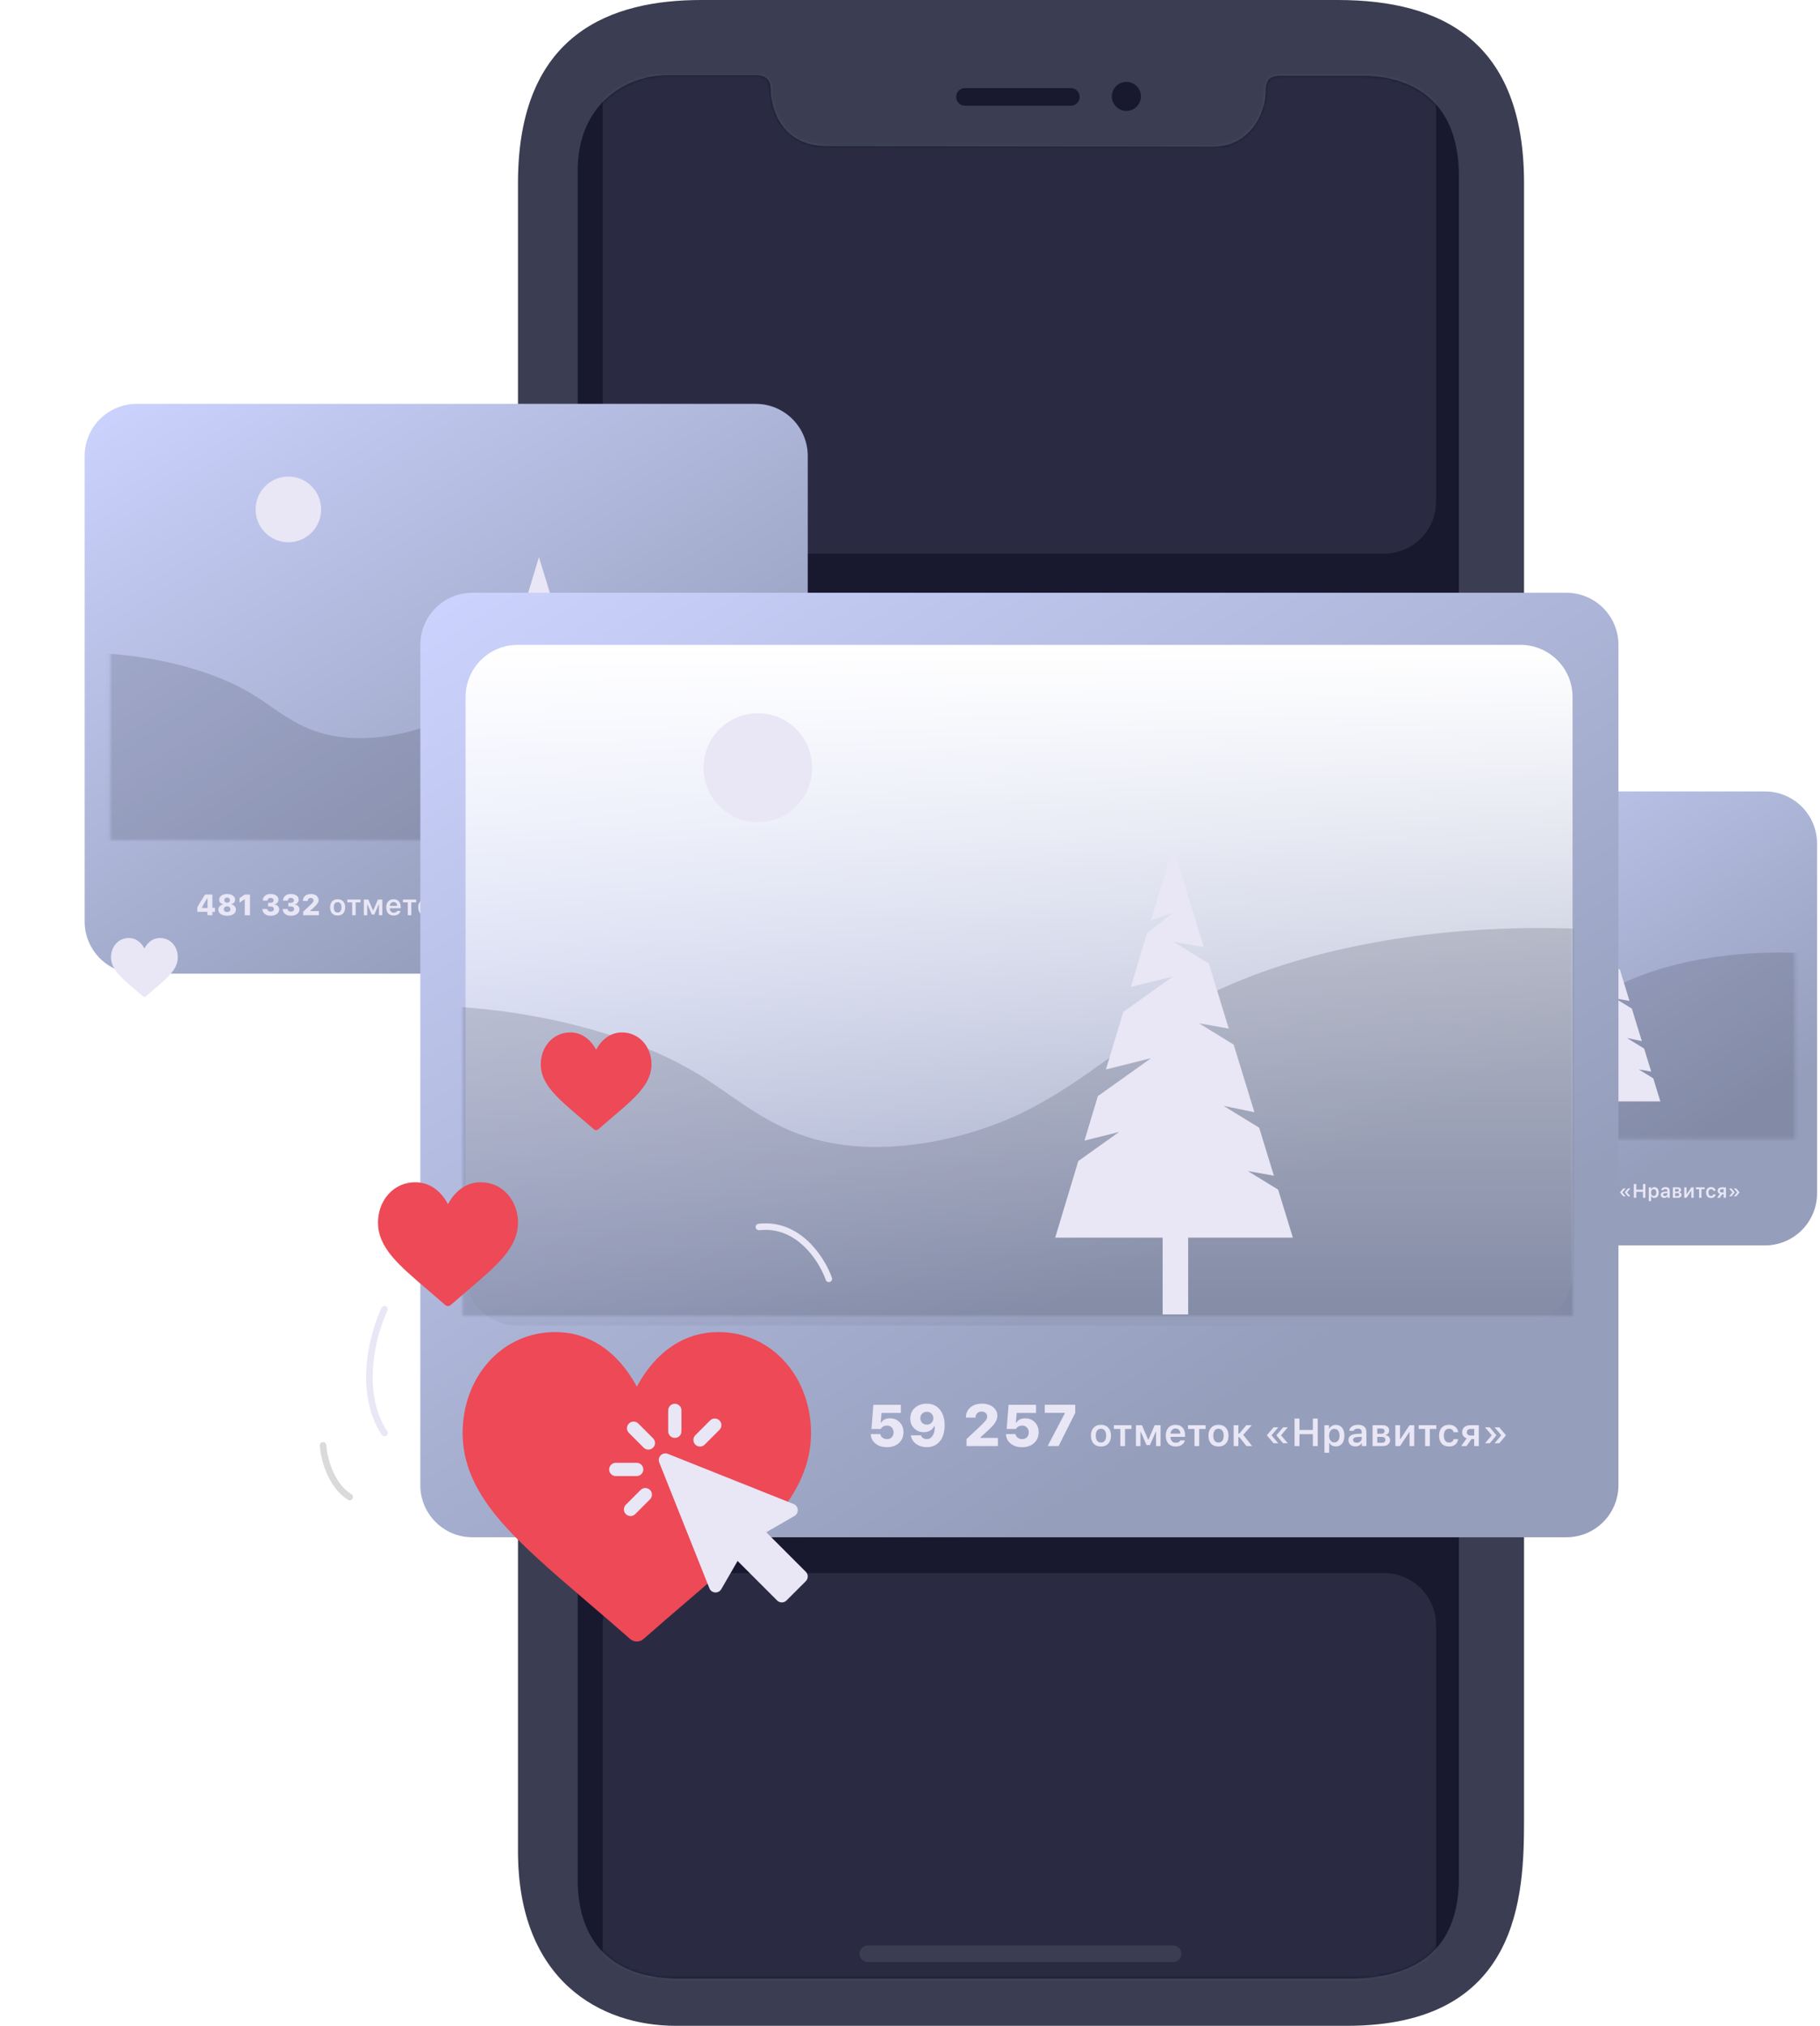 <svg width="559" height="622" viewBox="0 0 559 622" fill="none" xmlns="http://www.w3.org/2000/svg">
<path fill-rule="evenodd" clip-rule="evenodd" d="M56.283 0C94.549 0 219.559 0 251.763 0C283.967 0 309 12.829 309 56.169C309 124.909 309 535.529 309 558.67C309 581.811 307.884 622 254.63 622C201.376 622 71.695 622 48.47 622C25.246 622 0 608.024 0 568.377C0 528.729 0 96.745 0 56.169C0 9.913 28.955 0 56.283 0Z" transform="translate(159.095)" fill="#3B3E52"/>
<g filter="url(#filter0_d)">
<path fill-rule="evenodd" clip-rule="evenodd" d="M194.898 21.959C206.222 22.118 211.194 12.091 211.326 5.092C211.326 1.379 212.398 0.159 216.589 0.159C220.78 0.159 226.96 0.159 240.834 0.159C254.708 0.159 270.657 6.524 270.657 31.028C270.657 55.533 270.657 533.848 270.657 553.578C270.657 573.309 260.13 584.448 236.685 584.448C213.24 584.448 55.337 584.448 31.417 584.448C7.496 584.448 0 569.968 0 554.056C0 538.144 0 49.327 0 29.278C0 9.229 14.354 0 27.752 0C41.149 0 50.878 0 54.706 0C58.533 0 59.331 2.228 59.331 4.774C59.331 7.32 60.707 21.693 76.556 21.799C89.953 21.799 179.747 21.959 194.898 21.959Z" transform="translate(177.431 23.072)" fill="#18182F"/>
</g>
<mask id="mask0" mask-type="alpha" maskUnits="userSpaceOnUse" x="177" y="23" width="272" height="585">
<path fill-rule="evenodd" clip-rule="evenodd" d="M194.898 21.959C206.222 22.118 211.194 12.091 211.326 5.092C211.326 1.379 212.398 0.159 216.589 0.159C220.78 0.159 226.96 0.159 240.834 0.159C254.708 0.159 270.657 6.524 270.657 31.028C270.657 55.533 270.657 533.848 270.657 553.578C270.657 573.309 260.13 584.448 236.685 584.448C213.24 584.448 55.337 584.448 31.417 584.448C7.496 584.448 0 569.968 0 554.056C0 538.144 0 49.327 0 29.278C0 9.229 14.354 0 27.752 0C41.149 0 50.878 0 54.706 0C58.533 0 59.331 2.228 59.331 4.774C59.331 7.32 60.707 21.693 76.556 21.799C89.953 21.799 179.747 21.959 194.898 21.959Z" transform="translate(177.431 23.072)" fill="white"/>
</mask>
<g mask="url(#mask0)">
<path d="M240 0H16C7.163 0 0 7.163 0 16V274C0 282.837 7.163 290 16 290H240C248.837 290 256 282.837 256 274V16C256 7.163 248.837 0 240 0Z" transform="translate(185.095 483)" fill="#CCD3FE" fill-opacity="0.1"/>
<path d="M240 0H16C7.163 0 0 7.163 0 16V274C0 282.837 7.163 290 16 290H240C248.837 290 256 282.837 256 274V16C256 7.163 248.837 0 240 0Z" transform="translate(185.095 -120)" fill="#CCD3FE" fill-opacity="0.1"/>
</g>
<path fill-rule="evenodd" clip-rule="evenodd" d="M2.551 0H96.303C97.712 0 98.855 1.14 98.855 2.546C98.855 3.952 97.712 5.092 96.303 5.092H2.551C1.142 5.092 0 3.952 0 2.546C0 1.14 1.142 0 2.551 0Z" transform="translate(264.008 597.336)" fill="#3B3E52"/>
<path fill-rule="evenodd" clip-rule="evenodd" d="M2.711 0H35.237C36.734 0 37.947 1.211 37.947 2.705C37.947 4.199 36.734 5.41 35.237 5.41H2.711C1.214 5.41 0 4.199 0 2.705C0 1.211 1.214 0 2.711 0Z" transform="translate(293.665 27.05)" fill="#18182F"/>
<path fill-rule="evenodd" clip-rule="evenodd" d="M4.464 8.911C6.93 8.911 8.929 6.916 8.929 4.455C8.929 1.995 6.93 0 4.464 0C1.999 0 0 1.995 0 4.455C0 6.916 1.999 8.911 4.464 8.911Z" transform="translate(341.497 25.141)" fill="#18182F"/>
<path d="M206.095 0H16C7.163 0 0 7.163 0 16V158.935C0 167.772 7.163 174.935 16 174.935H206.095C214.932 174.935 222.095 167.772 222.095 158.935V16C222.095 7.163 214.932 0 206.095 0Z" transform="translate(26 124)" fill="url(#paint0_linear)"/>
<path d="M3.604 10V8.972H0.492V7.623C1.031 6.591 1.831 5.27 2.892 3.659H5.128V7.715H5.919V8.972H5.128V10H3.604ZM1.885 7.693V7.772H3.643V4.81H3.564C3.048 5.604 2.489 6.565 1.885 7.693ZM9.664 10.171C8.855 10.171 8.202 10 7.704 9.657C7.208 9.314 6.961 8.865 6.961 8.308C6.961 7.918 7.091 7.577 7.352 7.284C7.616 6.988 7.966 6.789 8.402 6.687V6.603C8.045 6.527 7.758 6.364 7.541 6.115C7.324 5.863 7.216 5.57 7.216 5.236C7.216 4.729 7.446 4.312 7.906 3.984C8.366 3.653 8.953 3.487 9.668 3.487C10.383 3.487 10.97 3.653 11.43 3.984C11.89 4.312 12.12 4.729 12.12 5.236C12.12 5.57 12.012 5.863 11.795 6.115C11.578 6.364 11.291 6.527 10.934 6.603V6.687C11.367 6.766 11.716 6.953 11.979 7.249C12.246 7.542 12.379 7.891 12.379 8.295C12.379 8.854 12.129 9.307 11.628 9.653C11.13 9.999 10.475 10.171 9.664 10.171ZM8.93 8.796C9.12 8.957 9.366 9.038 9.668 9.038C9.97 9.038 10.214 8.957 10.402 8.796C10.589 8.632 10.683 8.419 10.683 8.159C10.683 7.898 10.588 7.686 10.398 7.521C10.21 7.357 9.967 7.275 9.668 7.275C9.366 7.275 9.12 7.357 8.93 7.521C8.742 7.686 8.648 7.898 8.648 8.159C8.648 8.419 8.742 8.632 8.93 8.796ZM9.048 5.953C9.212 6.102 9.419 6.177 9.668 6.177C9.917 6.177 10.122 6.102 10.283 5.953C10.447 5.803 10.529 5.614 10.529 5.386C10.529 5.157 10.447 4.968 10.283 4.819C10.122 4.667 9.917 4.59 9.668 4.59C9.416 4.59 9.208 4.667 9.044 4.819C8.883 4.968 8.802 5.157 8.802 5.386C8.802 5.614 8.884 5.803 9.048 5.953ZM15.078 10V5.113H14.994L13.465 6.146V4.757L15.078 3.659H16.69V10H15.078ZM22.258 7.315V6.203H23.036C23.306 6.203 23.523 6.134 23.686 5.997C23.851 5.856 23.933 5.67 23.933 5.438C23.933 5.207 23.851 5.025 23.686 4.894C23.525 4.759 23.304 4.691 23.023 4.691C22.748 4.691 22.523 4.768 22.351 4.92C22.178 5.069 22.087 5.269 22.078 5.518H20.615C20.627 4.896 20.852 4.403 21.291 4.037C21.734 3.67 22.323 3.487 23.058 3.487C23.761 3.487 24.332 3.648 24.772 3.971C25.211 4.29 25.431 4.706 25.431 5.219C25.431 5.582 25.32 5.896 25.097 6.159C24.877 6.423 24.589 6.588 24.231 6.656V6.739C24.668 6.786 25.015 6.944 25.273 7.214C25.534 7.48 25.664 7.817 25.664 8.225C25.664 8.799 25.419 9.268 24.93 9.631C24.441 9.991 23.808 10.171 23.032 10.171C22.291 10.171 21.69 9.985 21.23 9.613C20.77 9.238 20.525 8.74 20.496 8.119H22.034C22.046 8.362 22.143 8.554 22.324 8.695C22.509 8.833 22.753 8.901 23.058 8.901C23.345 8.901 23.578 8.828 23.757 8.682C23.936 8.532 24.025 8.339 24.025 8.102C24.025 7.858 23.937 7.667 23.761 7.526C23.585 7.385 23.344 7.315 23.036 7.315H22.258ZM28.481 7.315V6.203H29.259C29.528 6.203 29.745 6.134 29.909 5.997C30.073 5.856 30.155 5.67 30.155 5.438C30.155 5.207 30.073 5.025 29.909 4.894C29.748 4.759 29.527 4.691 29.246 4.691C28.97 4.691 28.746 4.768 28.573 4.92C28.4 5.069 28.31 5.269 28.301 5.518H26.837C26.849 4.896 27.075 4.403 27.514 4.037C27.956 3.67 28.545 3.487 29.281 3.487C29.984 3.487 30.555 3.648 30.995 3.971C31.434 4.29 31.654 4.706 31.654 5.219C31.654 5.582 31.543 5.896 31.32 6.159C31.1 6.423 30.811 6.588 30.454 6.656V6.739C30.891 6.786 31.238 6.944 31.496 7.214C31.756 7.48 31.887 7.817 31.887 8.225C31.887 8.799 31.642 9.268 31.153 9.631C30.664 9.991 30.031 10.171 29.254 10.171C28.513 10.171 27.913 9.985 27.453 9.613C26.993 9.238 26.748 8.74 26.719 8.119H28.257C28.269 8.362 28.365 8.554 28.547 8.695C28.731 8.833 28.976 8.901 29.281 8.901C29.568 8.901 29.801 8.828 29.98 8.682C30.158 8.532 30.248 8.339 30.248 8.102C30.248 7.858 30.16 7.667 29.984 7.526C29.808 7.385 29.566 7.315 29.259 7.315H28.481ZM32.937 5.601C32.937 4.971 33.163 4.461 33.614 4.072C34.065 3.682 34.658 3.487 35.394 3.487C36.102 3.487 36.674 3.66 37.107 4.006C37.544 4.352 37.762 4.806 37.762 5.368C37.762 5.72 37.647 6.071 37.415 6.423C37.184 6.771 36.787 7.196 36.224 7.697L35.178 8.66V8.743H37.85V10H33.029V8.923L35.033 7.038C35.496 6.61 35.807 6.291 35.965 6.08C36.123 5.869 36.202 5.67 36.202 5.482C36.202 5.248 36.123 5.061 35.965 4.92C35.807 4.776 35.597 4.705 35.336 4.705C35.064 4.705 34.841 4.788 34.669 4.955C34.498 5.122 34.414 5.336 34.414 5.597V5.627H32.937V5.601ZM42.724 8.77C42.932 9.045 43.226 9.183 43.607 9.183C43.988 9.183 44.281 9.045 44.486 8.77C44.694 8.491 44.798 8.1 44.798 7.596C44.798 7.095 44.694 6.706 44.486 6.427C44.278 6.149 43.985 6.01 43.607 6.01C43.226 6.01 42.932 6.149 42.724 6.427C42.516 6.706 42.412 7.095 42.412 7.596C42.412 8.1 42.516 8.491 42.724 8.77ZM43.607 10.097C42.886 10.097 42.321 9.875 41.911 9.433C41.501 8.988 41.295 8.375 41.295 7.596C41.295 6.823 41.502 6.213 41.915 5.768C42.328 5.32 42.892 5.096 43.607 5.096C44.325 5.096 44.889 5.318 45.299 5.764C45.712 6.209 45.919 6.82 45.919 7.596C45.919 8.375 45.712 8.988 45.299 9.433C44.889 9.875 44.325 10.097 43.607 10.097ZM50.634 5.192V6.062H49.153V10H48.063V6.062H46.582V5.192H50.634ZM52.699 10H51.658V5.192H53.046L54.47 8.501H54.549L55.977 5.192H57.34V10H56.294V6.73H56.215L54.888 9.776H54.105L52.783 6.73H52.699V10ZM60.785 5.961C60.46 5.961 60.192 6.068 59.981 6.282C59.77 6.496 59.653 6.779 59.629 7.13H61.893C61.881 6.773 61.775 6.489 61.576 6.278C61.377 6.067 61.113 5.961 60.785 5.961ZM61.901 8.677H62.934C62.831 9.117 62.59 9.464 62.209 9.719C61.831 9.971 61.361 10.097 60.798 10.097C60.092 10.097 59.537 9.877 59.133 9.438C58.731 8.995 58.531 8.387 58.531 7.614C58.531 6.84 58.733 6.228 59.137 5.777C59.541 5.323 60.092 5.096 60.79 5.096C61.475 5.096 62.011 5.311 62.398 5.742C62.788 6.169 62.982 6.763 62.982 7.521V7.873H59.625V7.93C59.64 8.332 59.754 8.649 59.968 8.884C60.185 9.115 60.472 9.231 60.829 9.231C61.38 9.231 61.737 9.046 61.901 8.677ZM67.72 5.192V6.062H66.239V10H65.149V6.062H63.668V5.192H67.72ZM69.794 8.77C70.002 9.045 70.296 9.183 70.677 9.183C71.058 9.183 71.351 9.045 71.556 8.77C71.764 8.491 71.868 8.1 71.868 7.596C71.868 7.095 71.764 6.706 71.556 6.427C71.348 6.149 71.055 6.01 70.677 6.01C70.296 6.01 70.002 6.149 69.794 6.427C69.586 6.706 69.482 7.095 69.482 7.596C69.482 8.1 69.586 8.491 69.794 8.77ZM70.677 10.097C69.957 10.097 69.391 9.875 68.981 9.433C68.571 8.988 68.366 8.375 68.366 7.596C68.366 6.823 68.572 6.213 68.985 5.768C69.398 5.32 69.962 5.096 70.677 5.096C71.395 5.096 71.959 5.318 72.369 5.764C72.782 6.209 72.989 6.82 72.989 7.596C72.989 8.375 72.782 8.988 72.369 9.433C71.959 9.875 71.395 10.097 70.677 10.097ZM75.265 7.117H75.476L77.089 5.192H78.346L76.377 7.412L78.442 10H77.115L75.485 7.935H75.265V10H74.175V5.192H75.265V7.117ZM85.118 7.486V7.539L86.647 9.345H85.548L84.023 7.535V7.5L85.561 5.685H86.647L85.118 7.486ZM82.92 7.486V7.539L84.45 9.345H83.356L81.831 7.535V7.5L83.369 5.685H84.45L82.92 7.486ZM93.546 10H92.417V7.262H89.332V10H88.198V3.659H89.332V6.282H92.417V3.659H93.546V10ZM97.704 5.113C98.313 5.113 98.795 5.334 99.149 5.777C99.507 6.219 99.686 6.826 99.686 7.596C99.686 8.364 99.508 8.97 99.154 9.416C98.802 9.858 98.323 10.079 97.717 10.079C97.374 10.079 97.074 10.009 96.816 9.868C96.561 9.725 96.372 9.525 96.249 9.271H96.174V11.538H95.085V5.192H96.135V5.988H96.21C96.347 5.715 96.548 5.501 96.811 5.346C97.078 5.191 97.376 5.113 97.704 5.113ZM97.361 9.152C97.739 9.152 98.033 9.014 98.244 8.739C98.458 8.463 98.565 8.083 98.565 7.596C98.565 7.11 98.458 6.729 98.244 6.454C98.033 6.178 97.74 6.041 97.365 6.041C96.993 6.041 96.699 6.18 96.482 6.458C96.265 6.736 96.155 7.116 96.152 7.596C96.155 8.077 96.264 8.456 96.478 8.734C96.694 9.013 96.989 9.152 97.361 9.152ZM102.524 9.222C102.853 9.222 103.126 9.128 103.346 8.941C103.566 8.75 103.676 8.516 103.676 8.238V7.855L102.59 7.926C101.993 7.964 101.694 8.181 101.694 8.576C101.694 8.775 101.77 8.934 101.922 9.051C102.078 9.165 102.278 9.222 102.524 9.222ZM102.204 10.079C101.735 10.079 101.353 9.947 101.057 9.684C100.761 9.42 100.613 9.071 100.613 8.638C100.613 8.204 100.77 7.864 101.083 7.618C101.399 7.372 101.851 7.231 102.437 7.196L103.676 7.122V6.717C103.676 6.48 103.598 6.298 103.443 6.172C103.288 6.046 103.063 5.983 102.771 5.983C102.519 5.983 102.311 6.027 102.146 6.115C101.982 6.2 101.875 6.323 101.826 6.484H100.797C100.841 6.06 101.046 5.723 101.413 5.474C101.782 5.222 102.252 5.096 102.823 5.096C103.438 5.096 103.913 5.238 104.247 5.522C104.584 5.806 104.752 6.205 104.752 6.717V10H103.702V9.341H103.627C103.493 9.572 103.299 9.754 103.047 9.886C102.798 10.015 102.517 10.079 102.204 10.079ZM108.215 5.957H107.253V7.157H108.123C108.659 7.157 108.927 6.955 108.927 6.55C108.927 6.366 108.867 6.221 108.747 6.115C108.627 6.01 108.45 5.957 108.215 5.957ZM108.193 7.873H107.253V9.235H108.286C108.558 9.235 108.765 9.177 108.905 9.06C109.049 8.942 109.121 8.774 109.121 8.554C109.121 8.1 108.812 7.873 108.193 7.873ZM106.176 10V5.192H108.461C108.945 5.192 109.321 5.302 109.591 5.522C109.863 5.739 110 6.035 110 6.41C110 6.656 109.919 6.877 109.758 7.073C109.6 7.267 109.402 7.384 109.165 7.425V7.504C109.478 7.536 109.73 7.655 109.92 7.86C110.114 8.065 110.21 8.315 110.21 8.611C110.21 9.033 110.057 9.37 109.749 9.622C109.444 9.874 109.027 10 108.497 10H106.176ZM112.5 10H111.423V5.192H112.5V8.374H112.575L114.693 5.192H115.77V10H114.693V6.796H114.618L112.5 10ZM120.85 5.192V6.062H119.369V10H118.279V6.062H116.798V5.192H120.85ZM125.886 6.81H124.849C124.796 6.566 124.679 6.373 124.497 6.229C124.315 6.083 124.08 6.01 123.79 6.01C123.415 6.01 123.122 6.147 122.911 6.423C122.703 6.698 122.599 7.085 122.599 7.583C122.599 8.087 122.704 8.479 122.915 8.761C123.126 9.042 123.417 9.183 123.79 9.183C124.074 9.183 124.307 9.117 124.488 8.985C124.673 8.853 124.793 8.663 124.849 8.414H125.886C125.824 8.926 125.609 9.335 125.24 9.64C124.874 9.944 124.392 10.097 123.794 10.097C123.07 10.097 122.506 9.875 122.102 9.433C121.698 8.991 121.496 8.374 121.496 7.583C121.496 6.801 121.698 6.191 122.102 5.755C122.506 5.315 123.069 5.096 123.79 5.096C124.393 5.096 124.878 5.252 125.244 5.566C125.613 5.876 125.827 6.291 125.886 6.81ZM128.751 7.565H129.577V6.058H128.751C128.487 6.058 128.276 6.128 128.118 6.269C127.963 6.407 127.885 6.596 127.885 6.836C127.885 7.05 127.964 7.226 128.123 7.363C128.281 7.498 128.49 7.565 128.751 7.565ZM129.577 10V8.392H128.949L127.824 10H126.576L127.863 8.203C127.535 8.109 127.277 7.94 127.09 7.697C126.902 7.451 126.809 7.163 126.809 6.832C126.809 6.328 126.977 5.929 127.314 5.636C127.654 5.34 128.105 5.192 128.667 5.192H130.649V10H129.577ZM133.611 7.486L132.078 5.685H133.163L134.701 7.5V7.535L133.176 9.345H132.078L133.611 7.539V7.486ZM135.804 7.486L134.275 5.685H135.36L136.894 7.5V7.535L135.369 9.345H134.275L135.804 7.539V7.486Z" transform="translate(60.095 271)" fill="#E9E6F5"/>
<mask id="mask1" mask-type="alpha" maskUnits="userSpaceOnUse" x="33" y="133" width="207" height="125">
<path d="M205.8 0H0V124.265H205.8V0Z" transform="translate(33.846 133.652)" fill="white"/>
</mask>
<g mask="url(#mask1)">
<path d="M81.55 27.353C88.281 31.538 93.8 36.704 102.779 39.139C115.795 42.67 131.637 39.116 142.358 33.608C153.08 28.101 160.593 20.838 170.724 14.975C199.797 -1.858 249.184 -4.436 285.457 6.918C290.636 8.54 295.67 10.454 299.329 13.104C304.09 16.552 306.134 20.955 307.666 25.263C311.088 34.888 312.522 44.709 311.938 54.525C311.548 61.201 309.3 68.759 299.54 72.43C296.46 73.584 292.895 74.22 289.358 74.815C236.918 83.544 181.289 82.935 126.731 81.623C86.061 80.643 44.91 79.255 6.069 72.271C4.283 71.948 2.391 71.572 1.242 70.726C-0.06 69.769 -0.095 68.446 0.069 67.237C0.632 63.263 2.778 59.426 4.396 55.546C7.746 47.47 8.827 39.14 7.597 30.869C6.515 23.546 -0.763 17.354 14.262 15.304C37.843 12.088 65.314 17.262 81.55 27.353Z" transform="translate(-3.561 186.092)" fill="#3B3E52" fill-opacity="0.2"/>
</g>
<path d="M10.063 20.18C15.621 20.18 20.126 15.663 20.126 10.09C20.126 4.518 15.621 0 10.063 0C4.505 0 0 4.518 0 10.09C0 15.663 4.505 20.18 10.063 20.18Z" transform="translate(78.506 146.319)" fill="#E9E6F5"/>
<path fill-rule="evenodd" clip-rule="evenodd" d="M35.72 60.056L41.331 63.5L44.057 72.387H24.651V86.611H19.916V72.387H0L4.282 58.206L11.849 52.812L5.426 54.417L7.912 46.176L17.771 39.149L9.402 41.236L12.618 30.581L21.846 24.007L14.013 25.959L17.005 16.035L21.846 12.187L17.722 13.657L21.846 0L27.548 18.59L21.931 17.59L28.476 21.608L32.179 33.671L26.657 32.687L33.086 36.636L36.931 49.158L31.215 47.977L37.812 52.028L40.538 60.912L35.72 60.056Z" transform="translate(143.686 171.052)" fill="#E9E6F5"/>
<g filter="url(#filter1_d)">
<path d="M15.069 0C16.606 0 18.01 0.631 19.023 1.778C19.988 2.871 20.52 4.336 20.52 5.902C20.52 7.606 19.853 9.192 18.422 10.891C17.143 12.409 15.302 13.975 13.172 15.788L13.164 15.794C12.372 16.467 11.554 17.164 10.682 17.925L10.656 17.948C10.543 18.047 10.401 18.097 10.26 18.097C10.118 18.097 9.977 18.047 9.864 17.948L9.838 17.925C8.963 17.162 8.142 16.463 7.348 15.788L7.348 15.788C5.217 13.975 3.377 12.409 2.098 10.891C0.667 9.192 0 7.606 0 5.902C0 4.336 0.532 2.871 1.497 1.778C2.509 0.631 3.913 0 5.451 0C7.613 0 8.981 1.289 9.749 2.37C9.948 2.651 10.118 2.932 10.26 3.197C10.402 2.932 10.572 2.651 10.771 2.37C11.538 1.289 12.907 0 15.069 0Z" transform="translate(34.095 268)" fill="#E9E6F5"/>
</g>
<path d="M161.125 0H16C7.163 0 0 7.163 0 16V123.387C0 132.224 7.163 139.387 16 139.387H161.125C169.962 139.387 177.125 132.224 177.125 123.387V16C177.125 7.163 169.962 0 161.125 0Z" transform="translate(380.97 243)" fill="url(#paint1_linear)"/>
<path d="M2.106 7.114C1.622 7.114 1.228 6.987 0.923 6.733C0.618 6.479 0.462 6.158 0.454 5.77H1.43C1.455 5.924 1.531 6.049 1.658 6.145C1.785 6.238 1.938 6.285 2.115 6.285C2.312 6.285 2.474 6.223 2.599 6.098C2.724 5.973 2.786 5.808 2.786 5.603C2.786 5.394 2.723 5.225 2.596 5.096C2.471 4.965 2.31 4.899 2.112 4.899C1.829 4.899 1.614 5.016 1.468 5.248H0.521L0.721 2.772H3.533V3.61H1.55L1.471 4.592H1.526C1.706 4.303 2.005 4.158 2.423 4.158C2.823 4.158 3.152 4.292 3.41 4.56C3.67 4.825 3.8 5.164 3.8 5.576C3.8 6.035 3.645 6.406 3.334 6.689C3.023 6.973 2.614 7.114 2.106 7.114ZM6.179 7.111C5.899 7.111 5.642 7.061 5.405 6.959C5.171 6.857 4.979 6.715 4.828 6.531C4.678 6.348 4.584 6.138 4.547 5.901H5.599C5.632 6.019 5.701 6.112 5.807 6.183C5.914 6.251 6.04 6.285 6.185 6.285C6.444 6.285 6.649 6.163 6.8 5.919C6.952 5.673 7.019 5.354 6.999 4.964H6.97H6.943C6.848 5.161 6.708 5.312 6.524 5.418C6.343 5.523 6.13 5.576 5.886 5.576C5.485 5.576 5.153 5.444 4.89 5.181C4.626 4.915 4.494 4.582 4.494 4.182C4.494 3.736 4.652 3.371 4.969 3.086C5.285 2.801 5.69 2.658 6.185 2.658C6.483 2.658 6.752 2.717 6.99 2.834C7.229 2.951 7.426 3.121 7.582 3.344C7.871 3.73 8.016 4.239 8.016 4.87C8.016 5.563 7.852 6.11 7.523 6.511C7.195 6.911 6.747 7.111 6.179 7.111ZM6.193 4.806C6.383 4.806 6.541 4.743 6.668 4.618C6.795 4.493 6.858 4.338 6.858 4.152C6.858 3.965 6.794 3.808 6.665 3.681C6.538 3.552 6.381 3.487 6.193 3.487C6.006 3.487 5.848 3.552 5.719 3.681C5.59 3.808 5.525 3.964 5.525 4.149C5.525 4.337 5.589 4.493 5.716 4.618C5.843 4.743 6.002 4.806 6.193 4.806ZM10.192 4.067C10.192 3.647 10.343 3.308 10.644 3.048C10.944 2.788 11.34 2.658 11.83 2.658C12.303 2.658 12.684 2.773 12.973 3.004C13.264 3.234 13.409 3.537 13.409 3.912C13.409 4.146 13.332 4.381 13.178 4.615C13.023 4.848 12.759 5.131 12.384 5.465L11.687 6.106V6.162H13.468V7H10.254V6.282L11.59 5.025C11.898 4.74 12.105 4.527 12.211 4.387C12.316 4.246 12.369 4.113 12.369 3.988C12.369 3.832 12.316 3.707 12.211 3.613C12.105 3.518 11.966 3.47 11.792 3.47C11.61 3.47 11.462 3.525 11.347 3.637C11.233 3.748 11.177 3.891 11.177 4.064V4.085H10.192V4.067ZM15.946 7.114C15.462 7.114 15.067 6.987 14.763 6.733C14.458 6.479 14.302 6.158 14.294 5.77H15.27C15.295 5.924 15.371 6.049 15.498 6.145C15.625 6.238 15.777 6.285 15.955 6.285C16.152 6.285 16.314 6.223 16.439 6.098C16.564 5.973 16.626 5.808 16.626 5.603C16.626 5.394 16.562 5.225 16.436 5.096C16.311 4.965 16.149 4.899 15.952 4.899C15.669 4.899 15.454 5.016 15.308 5.248H14.361L14.56 2.772H17.373V3.61H15.39L15.31 4.592H15.366C15.546 4.303 15.845 4.158 16.263 4.158C16.663 4.158 16.992 4.292 17.25 4.56C17.51 4.825 17.64 5.164 17.64 5.576C17.64 6.035 17.484 6.406 17.174 6.689C16.863 6.973 16.454 7.114 15.946 7.114ZM18.557 7L20.311 3.657V3.599H18.264V2.77H21.387V3.602L19.682 7H18.557ZM24.586 6.18C24.725 6.363 24.921 6.455 25.175 6.455C25.429 6.455 25.624 6.363 25.761 6.18C25.899 5.994 25.969 5.733 25.969 5.397C25.969 5.063 25.899 4.804 25.761 4.618C25.622 4.433 25.427 4.34 25.175 4.34C24.921 4.34 24.725 4.433 24.586 4.618C24.447 4.804 24.378 5.063 24.378 5.397C24.378 5.733 24.447 5.994 24.586 6.18ZM25.175 7.064C24.694 7.064 24.317 6.917 24.044 6.622C23.77 6.325 23.634 5.917 23.634 5.397C23.634 4.882 23.771 4.476 24.047 4.179C24.322 3.88 24.698 3.73 25.175 3.73C25.653 3.73 26.029 3.879 26.303 4.176C26.578 4.473 26.716 4.88 26.716 5.397C26.716 5.917 26.578 6.325 26.303 6.622C26.029 6.917 25.653 7.064 25.175 7.064ZM29.859 3.795V4.375H28.872V7H28.145V4.375H27.158V3.795H29.859ZM31.236 7H30.542V3.795H31.468L32.417 6.001H32.47L33.422 3.795H34.33V7H33.633V4.82H33.58L32.695 6.851H32.174L31.292 4.82H31.236V7ZM36.627 4.308C36.41 4.308 36.231 4.379 36.091 4.521C35.95 4.664 35.872 4.853 35.856 5.087H37.365C37.357 4.849 37.287 4.659 37.154 4.519C37.022 4.378 36.846 4.308 36.627 4.308ZM37.371 6.118H38.06C37.991 6.411 37.83 6.643 37.576 6.812C37.324 6.98 37.011 7.064 36.636 7.064C36.165 7.064 35.795 6.918 35.525 6.625C35.258 6.33 35.124 5.925 35.124 5.409C35.124 4.894 35.259 4.485 35.528 4.185C35.798 3.882 36.165 3.73 36.63 3.73C37.087 3.73 37.444 3.874 37.702 4.161C37.962 4.446 38.092 4.842 38.092 5.348V5.582H35.853V5.62C35.863 5.888 35.94 6.1 36.082 6.256C36.227 6.41 36.418 6.487 36.656 6.487C37.023 6.487 37.262 6.364 37.371 6.118ZM41.25 3.795V4.375H40.263V7H39.536V4.375H38.549V3.795H41.25ZM42.633 6.18C42.772 6.363 42.968 6.455 43.222 6.455C43.476 6.455 43.671 6.363 43.808 6.18C43.946 5.994 44.016 5.733 44.016 5.397C44.016 5.063 43.946 4.804 43.808 4.618C43.669 4.433 43.474 4.34 43.222 4.34C42.968 4.34 42.772 4.433 42.633 4.618C42.494 4.804 42.425 5.063 42.425 5.397C42.425 5.733 42.494 5.994 42.633 6.18ZM43.222 7.064C42.741 7.064 42.364 6.917 42.091 6.622C41.817 6.325 41.681 5.917 41.681 5.397C41.681 4.882 41.818 4.476 42.094 4.179C42.369 3.88 42.745 3.73 43.222 3.73C43.7 3.73 44.076 3.879 44.35 4.176C44.625 4.473 44.763 4.88 44.763 5.397C44.763 5.917 44.625 6.325 44.35 6.622C44.076 6.917 43.7 7.064 43.222 7.064ZM46.28 5.078H46.421L47.496 3.795H48.334L47.022 5.274L48.398 7H47.514L46.427 5.623H46.28V7H45.554V3.795H46.28V5.078ZM52.849 5.324V5.359L53.868 6.563H53.136L52.119 5.356V5.333L53.145 4.123H53.868L52.849 5.324ZM51.384 5.324V5.359L52.403 6.563H51.674L50.657 5.356V5.333L51.683 4.123H52.403L51.384 5.324ZM58.468 7H57.715V5.175H55.658V7H54.902V2.772H55.658V4.521H57.715V2.772H58.468V7ZM61.239 3.742C61.645 3.742 61.967 3.89 62.203 4.185C62.441 4.479 62.56 4.884 62.56 5.397C62.56 5.909 62.442 6.313 62.206 6.61C61.972 6.905 61.652 7.053 61.248 7.053C61.02 7.053 60.819 7.006 60.648 6.912C60.477 6.816 60.352 6.684 60.27 6.514H60.22V8.025H59.493V3.795H60.193V4.325H60.243C60.335 4.144 60.469 4.001 60.645 3.897C60.822 3.794 61.02 3.742 61.239 3.742ZM61.011 6.435C61.263 6.435 61.459 6.343 61.6 6.159C61.742 5.976 61.813 5.722 61.813 5.397C61.813 5.073 61.742 4.819 61.6 4.636C61.459 4.452 61.264 4.36 61.014 4.36C60.766 4.36 60.569 4.453 60.425 4.639C60.28 4.824 60.207 5.077 60.205 5.397C60.207 5.718 60.279 5.971 60.422 6.156C60.566 6.342 60.763 6.435 61.011 6.435ZM64.453 6.481C64.672 6.481 64.855 6.419 65.001 6.294C65.147 6.167 65.221 6.011 65.221 5.825V5.57L64.497 5.617C64.099 5.643 63.899 5.787 63.899 6.051C63.899 6.184 63.95 6.289 64.052 6.367C64.155 6.443 64.289 6.481 64.453 6.481ZM64.239 7.053C63.927 7.053 63.672 6.965 63.475 6.789C63.277 6.613 63.179 6.381 63.179 6.092C63.179 5.803 63.283 5.576 63.492 5.412C63.703 5.248 64.004 5.154 64.394 5.131L65.221 5.081V4.812C65.221 4.653 65.169 4.532 65.065 4.448C64.962 4.364 64.812 4.322 64.617 4.322C64.449 4.322 64.311 4.352 64.201 4.41C64.092 4.467 64.02 4.549 63.987 4.656H63.302C63.331 4.373 63.468 4.148 63.712 3.982C63.958 3.814 64.272 3.73 64.652 3.73C65.062 3.73 65.379 3.825 65.602 4.015C65.826 4.204 65.939 4.47 65.939 4.812V7H65.238V6.561H65.189C65.099 6.715 64.97 6.836 64.802 6.924C64.636 7.01 64.448 7.053 64.239 7.053ZM68.247 4.305H67.606V5.104H68.186C68.543 5.104 68.722 4.97 68.722 4.7C68.722 4.577 68.682 4.48 68.602 4.41C68.522 4.34 68.403 4.305 68.247 4.305ZM68.232 5.582H67.606V6.49H68.294C68.476 6.49 68.613 6.451 68.707 6.373C68.803 6.295 68.851 6.183 68.851 6.036C68.851 5.733 68.644 5.582 68.232 5.582ZM66.888 7V3.795H68.411C68.733 3.795 68.984 3.868 69.164 4.015C69.346 4.159 69.436 4.356 69.436 4.606C69.436 4.771 69.383 4.918 69.275 5.049C69.17 5.178 69.038 5.256 68.88 5.283V5.336C69.089 5.357 69.257 5.437 69.384 5.573C69.513 5.71 69.577 5.877 69.577 6.074C69.577 6.355 69.475 6.58 69.269 6.748C69.066 6.916 68.788 7 68.435 7H66.888ZM71.103 7H70.386V3.795H71.103V5.916H71.153L72.565 3.795H73.283V7H72.565V4.864H72.516L71.103 7ZM76.67 3.795V4.375H75.683V7H74.956V4.375H73.969V3.795H76.67ZM80.027 4.873H79.336C79.301 4.711 79.223 4.582 79.102 4.486C78.981 4.389 78.823 4.34 78.63 4.34C78.38 4.34 78.185 4.432 78.044 4.615C77.905 4.799 77.836 5.057 77.836 5.389C77.836 5.725 77.906 5.986 78.047 6.174C78.188 6.361 78.382 6.455 78.63 6.455C78.819 6.455 78.975 6.411 79.096 6.323C79.219 6.235 79.299 6.108 79.336 5.942H80.027C79.986 6.284 79.843 6.557 79.597 6.76C79.353 6.963 79.031 7.064 78.633 7.064C78.15 7.064 77.774 6.917 77.505 6.622C77.235 6.327 77.101 5.916 77.101 5.389C77.101 4.867 77.235 4.461 77.505 4.17C77.774 3.877 78.149 3.73 78.63 3.73C79.032 3.73 79.356 3.835 79.6 4.044C79.846 4.251 79.988 4.527 80.027 4.873ZM81.938 5.377H82.488V4.372H81.938C81.762 4.372 81.621 4.419 81.516 4.513C81.412 4.604 81.36 4.73 81.36 4.891C81.36 5.033 81.413 5.15 81.519 5.242C81.624 5.332 81.764 5.377 81.938 5.377ZM82.488 7V5.928H82.069L81.319 7H80.487L81.346 5.802C81.127 5.739 80.955 5.627 80.83 5.465C80.705 5.301 80.643 5.108 80.643 4.888C80.643 4.552 80.755 4.286 80.98 4.091C81.206 3.894 81.507 3.795 81.882 3.795H83.203V7H82.488ZM85.178 5.324L84.155 4.123H84.879L85.904 5.333V5.356L84.888 6.563H84.155L85.178 5.359V5.324ZM86.64 5.324L85.62 4.123H86.344L87.366 5.333V5.356L86.35 6.563H85.62L86.64 5.359V5.324Z" transform="translate(446.91 360.758)" fill="#E9E6F5"/>
<mask id="mask2" mask-type="alpha" maskUnits="userSpaceOnUse" x="387" y="250" width="165" height="100">
<path d="M164.13 0H0V99.013H164.13V0Z" transform="translate(387.227 250.69)" fill="white"/>
</mask>
<g mask="url(#mask2)">
<path d="M65.038 21.795C70.406 25.13 74.808 29.245 81.968 31.185C92.349 33.999 104.983 31.168 113.534 26.779C122.084 22.39 128.076 16.604 136.156 11.932C159.342 -1.48 198.729 -3.534 227.658 5.512C231.788 6.805 235.803 8.329 238.721 10.441C242.518 13.189 244.148 16.697 245.37 20.129C248.099 27.798 249.242 35.624 248.777 43.445C248.466 48.765 246.673 54.787 238.889 57.711C236.433 58.631 233.59 59.138 230.769 59.612C188.947 66.567 144.582 66.082 101.071 65.037C68.635 64.256 35.817 63.15 4.84 57.585C3.416 57.328 1.907 57.028 0.99 56.354C-0.048 55.591 -0.076 54.537 0.055 53.574C0.504 50.407 2.215 47.35 3.506 44.258C6.178 37.824 7.04 31.186 6.059 24.596C5.196 18.762 -0.609 13.827 11.374 12.194C30.181 9.631 52.089 13.754 65.038 21.795Z" transform="translate(357.394 292.474)" fill="#3B3E52" fill-opacity="0.2"/>
</g>
<path d="M8.026 16.079C12.458 16.079 16.051 12.48 16.051 8.04C16.051 3.6 12.458 0 8.026 0C3.593 0 0 3.6 0 8.04C0 12.48 3.593 16.079 8.026 16.079Z" transform="translate(422.844 260.784)" fill="#E9E6F5"/>
<path fill-rule="evenodd" clip-rule="evenodd" d="M28.488 47.852L32.962 50.596L35.136 57.677H19.659V69.011H15.883V57.677H0L3.415 46.378L9.45 42.081L4.327 43.359L6.31 36.793L14.173 31.194L7.498 32.856L10.063 24.366L17.423 19.128L11.175 20.683L13.562 12.777L17.423 9.71L14.134 10.882L17.423 0L21.97 14.813L17.491 14.015L22.71 17.218L25.663 26.829L21.26 26.044L26.387 29.192L29.453 39.169L24.895 38.228L30.156 41.456L32.33 48.534L28.488 47.852Z" transform="translate(474.827 280.49)" fill="#E9E6F5"/>
<g filter="url(#filter2_d)">
<path d="M37.821 0C41.679 0 45.203 1.593 47.744 4.485C50.167 7.245 51.501 10.94 51.501 14.891C51.501 19.192 49.828 23.192 46.236 27.479C43.025 31.311 38.407 35.261 33.059 39.835L33.04 39.851C31.053 41.55 28.998 43.308 26.81 45.228L26.744 45.286C26.46 45.536 26.105 45.661 25.751 45.661C25.396 45.661 25.041 45.536 24.757 45.286L24.691 45.228C22.497 43.302 20.436 41.54 18.443 39.835L18.443 39.835C13.095 35.261 8.476 31.311 5.265 27.479C1.673 23.192 0 19.192 0 14.891C0 10.94 1.335 7.245 3.757 4.486C6.298 1.593 9.822 0 13.68 0C19.107 0 22.542 3.253 24.469 5.981C24.968 6.689 25.394 7.399 25.751 8.067C26.108 7.399 26.533 6.689 27.033 5.981C28.959 3.253 32.395 0 37.821 0Z" transform="translate(387.227 342.494)" fill="#ED4956"/>
</g>
<g filter="url(#filter3_d)">
<path d="M15.199 0C16.75 0 18.166 0.637 19.187 1.794C20.16 2.898 20.697 4.376 20.697 5.957C20.697 7.677 20.024 9.277 18.581 10.992C17.291 12.525 15.434 14.104 13.285 15.934L13.278 15.94C12.479 16.62 11.653 17.323 10.774 18.091L10.748 18.115C10.633 18.215 10.491 18.265 10.348 18.265C10.206 18.265 10.063 18.215 9.949 18.115L9.922 18.091C9.041 17.321 8.213 16.616 7.412 15.934L7.412 15.934C5.262 14.104 3.406 12.524 2.116 10.992C0.672 9.277 0 7.677 0 5.957C0 4.376 0.536 2.898 1.51 1.794C2.531 0.637 3.947 0 5.498 0C7.678 0 9.059 1.301 9.833 2.392C10.034 2.676 10.205 2.96 10.348 3.227C10.492 2.96 10.663 2.676 10.864 2.392C11.638 1.301 13.018 0 15.199 0Z" transform="translate(374.713 320.384)" fill="#ED4956"/>
</g>
<g filter="url(#filter4_d)">
<path d="M12.018 0C13.244 0 14.364 0.503 15.171 1.416C15.941 2.288 16.365 3.455 16.365 4.702C16.365 6.061 15.833 7.324 14.692 8.678C13.672 9.888 12.204 11.135 10.505 12.579L10.499 12.584C9.867 13.121 9.214 13.676 8.519 14.283L8.498 14.301C8.408 14.38 8.295 14.419 8.182 14.419C8.07 14.419 7.957 14.38 7.867 14.301L7.846 14.283C7.149 13.674 6.494 13.118 5.86 12.58L5.86 12.579C4.161 11.135 2.693 9.888 1.673 8.678C0.532 7.324 0 6.061 0 4.702C0 3.455 0.424 2.288 1.194 1.417C2.001 0.503 3.121 0 4.347 0C6.071 0 7.163 1.027 7.775 1.889C7.934 2.112 8.069 2.337 8.182 2.548C8.296 2.337 8.431 2.112 8.59 1.889C9.202 1.027 10.294 0 12.018 0Z" transform="translate(398.778 298.274)" fill="#ED4956"/>
</g>
<path fill-rule="evenodd" clip-rule="evenodd" d="M9.71 5.042C10.252 5.042 10.691 4.603 10.691 4.062V0.98C10.691 0.439 10.252 0 9.71 0C9.167 0 8.728 0.439 8.728 0.98V4.062C8.728 4.603 9.167 5.042 9.71 5.042ZM2.921 2.917C3.305 2.535 3.927 2.535 4.31 2.917L6.492 5.096C6.875 5.479 6.875 6.1 6.492 6.483C6.3 6.674 6.049 6.77 5.798 6.77C5.546 6.77 5.295 6.674 5.103 6.483L2.921 4.304C2.538 3.921 2.538 3.3 2.921 2.917ZM23.229 18.963L29.073 24.798C29.456 25.181 29.456 25.802 29.073 26.185L26.221 29.032C26.037 29.216 25.788 29.319 25.527 29.319C25.267 29.319 25.017 29.216 24.833 29.032L18.99 23.197L16.582 27.36C16.394 27.685 16.036 27.875 15.661 27.847C15.286 27.82 14.959 27.581 14.819 27.233L7.405 8.668C7.26 8.304 7.346 7.889 7.623 7.612C7.901 7.335 8.317 7.249 8.681 7.394L27.271 14.799C27.62 14.938 27.859 15.264 27.886 15.639C27.913 16.014 27.724 16.371 27.398 16.559L23.229 18.963ZM5.05 9.696C5.05 9.154 4.61 8.715 4.068 8.715H0.982C0.44 8.715 0 9.154 0 9.696C0 10.237 0.44 10.676 0.982 10.676H4.068C4.61 10.676 5.05 10.237 5.05 9.696ZM2.469 14.901L4.652 12.722C5.035 12.339 5.657 12.339 6.04 12.722C6.424 13.105 6.424 13.726 6.04 14.108L3.858 16.287C3.666 16.479 3.415 16.574 3.164 16.574C2.913 16.574 2.661 16.479 2.469 16.287C2.086 15.904 2.086 15.284 2.469 14.901ZM14.128 6.031C13.937 6.223 13.685 6.319 13.434 6.319C13.183 6.319 12.931 6.223 12.74 6.031C12.356 5.649 12.356 5.028 12.74 4.645L14.921 2.466C15.305 2.083 15.927 2.083 16.31 2.466C16.694 2.849 16.694 3.47 16.31 3.853L14.128 6.031Z" transform="translate(408.886 362.681)" fill="#E9E6F5"/>
<path fill-rule="evenodd" clip-rule="evenodd" d="M2.921 0.047C3.161 0.161 3.263 0.448 3.148 0.688C2.328 2.404 1.335 5.376 1.045 8.67C0.756 11.965 1.175 15.528 3.116 18.482C3.262 18.703 3.2 19.002 2.978 19.147C2.756 19.293 2.457 19.231 2.311 19.009C0.209 15.81 -0.214 12.004 0.086 8.586C0.387 5.166 1.415 2.083 2.279 0.274C2.394 0.034 2.681 -0.067 2.921 0.047Z" transform="translate(372.961 348.261)" fill="#E9E6F5"/>
<path fill-rule="evenodd" clip-rule="evenodd" d="M2.981 0.083C3.201 0.232 3.258 0.531 3.109 0.751C2.302 1.942 1.326 4.003 1.042 6.278C0.76 8.541 1.165 10.979 3.063 13.014C3.244 13.209 3.233 13.513 3.039 13.694C2.845 13.876 2.541 13.865 2.359 13.671C0.218 11.374 -0.219 8.623 0.088 6.159C0.394 3.706 1.437 1.503 2.313 0.211C2.462 -0.009 2.761 -0.066 2.981 0.083Z" transform="matrix(-0.596 0.803 -0.804 -0.595 443.367 342.356)" fill="#E9E6F5"/>
<path fill-rule="evenodd" clip-rule="evenodd" d="M1.628 0.04C1.871 0.146 1.983 0.429 1.877 0.673C1.536 1.456 1.118 2.825 0.997 4.344C0.875 5.866 1.055 7.483 1.849 8.809C1.985 9.037 1.911 9.332 1.683 9.469C1.454 9.605 1.159 9.531 1.023 9.303C0.088 7.741 -0.093 5.898 0.038 4.268C0.168 2.634 0.615 1.161 0.994 0.289C1.1 0.046 1.384 -0.066 1.628 0.04Z" transform="matrix(0.889 -0.458 0.459 0.888 365.095 369.055)" fill="#DADADA"/>
<path d="M352 0H16C7.163 0 2.31616e-06 7.163 2.31616e-06 16V274C2.31616e-06 282.837 7.163 290 16 290H352C360.837 290 368 282.837 368 274V16C368 7.163 360.837 0 352 0Z" transform="translate(129.095 182)" fill="url(#paint2_linear)"/>
<path d="M324 0H16C7.163 0 2.13993e-06 7.163 2.13993e-06 16V193C2.13993e-06 201.837 7.163 209 16 209H324C332.837 209 340 201.837 340 193V16C340 7.163 332.837 0 324 0Z" transform="translate(143 198)" fill="url(#paint3_linear)"/>
<path d="M324 0H16C7.163 0 2.13993e-06 7.163 2.13993e-06 16V193C2.13993e-06 201.837 7.163 209 16 209H324C332.837 209 340 201.837 340 193V16C340 7.163 332.837 0 324 0Z" transform="translate(143 198)" fill="url(#paint4_linear)"/>
<path d="M6.319 17.343C4.866 17.343 3.683 16.962 2.769 16.2C1.854 15.438 1.386 14.475 1.362 13.309H4.289C4.365 13.771 4.594 14.146 4.975 14.434C5.355 14.715 5.812 14.855 6.346 14.855C6.938 14.855 7.421 14.668 7.796 14.293C8.171 13.918 8.358 13.423 8.358 12.808C8.358 12.181 8.168 11.674 7.787 11.287C7.412 10.895 6.929 10.698 6.337 10.698C5.487 10.698 4.843 11.047 4.403 11.744H1.564L2.162 4.317H10.6V6.831H4.649L4.412 9.775H4.579C5.118 8.908 6.015 8.475 7.269 8.475C8.47 8.475 9.457 8.876 10.23 9.679C11.01 10.476 11.399 11.492 11.399 12.729C11.399 14.105 10.934 15.219 10.002 16.068C9.07 16.918 7.843 17.343 6.319 17.343ZM18.536 17.334C17.698 17.334 16.925 17.182 16.216 16.877C15.513 16.572 14.935 16.145 14.484 15.594C14.033 15.043 13.752 14.413 13.641 13.704H16.796C16.895 14.056 17.104 14.337 17.42 14.548C17.742 14.753 18.12 14.855 18.554 14.855C19.333 14.855 19.948 14.489 20.399 13.757C20.856 13.019 21.056 12.063 20.997 10.892H20.909H20.83C20.543 11.483 20.124 11.938 19.573 12.254C19.028 12.57 18.39 12.729 17.657 12.729C16.456 12.729 15.46 12.333 14.669 11.542C13.878 10.745 13.482 9.746 13.482 8.545C13.482 7.209 13.957 6.113 14.906 5.258C15.855 4.402 17.071 3.975 18.554 3.975C19.45 3.975 20.256 4.15 20.971 4.502C21.686 4.854 22.277 5.363 22.746 6.031C23.613 7.191 24.047 8.718 24.047 10.61C24.047 12.69 23.555 14.331 22.57 15.532C21.586 16.733 20.241 17.334 18.536 17.334ZM18.58 10.417C19.148 10.417 19.623 10.229 20.004 9.854C20.385 9.479 20.575 9.014 20.575 8.457C20.575 7.895 20.382 7.423 19.995 7.042C19.614 6.655 19.143 6.462 18.58 6.462C18.018 6.462 17.543 6.655 17.156 7.042C16.77 7.423 16.576 7.892 16.576 8.448C16.576 9.011 16.767 9.479 17.148 9.854C17.528 10.229 18.006 10.417 18.58 10.417ZM30.577 8.202C30.577 6.942 31.028 5.923 31.931 5.144C32.833 4.364 34.02 3.975 35.49 3.975C36.908 3.975 38.051 4.32 38.918 5.012C39.791 5.703 40.227 6.611 40.227 7.736C40.227 8.439 39.996 9.143 39.533 9.846C39.07 10.543 38.276 11.393 37.151 12.395L35.06 14.319V14.486H40.403V17H30.762V14.847L34.77 11.076C35.695 10.221 36.316 9.582 36.633 9.16C36.949 8.738 37.107 8.34 37.107 7.965C37.107 7.496 36.949 7.121 36.633 6.84C36.316 6.553 35.898 6.409 35.376 6.409C34.831 6.409 34.386 6.576 34.04 6.91C33.7 7.244 33.53 7.672 33.53 8.193V8.255H30.577V8.202ZM47.839 17.343C46.386 17.343 45.202 16.962 44.288 16.2C43.374 15.438 42.905 14.475 42.882 13.309H45.809C45.885 13.771 46.113 14.146 46.494 14.434C46.875 14.715 47.332 14.855 47.865 14.855C48.457 14.855 48.94 14.668 49.315 14.293C49.69 13.918 49.878 13.423 49.878 12.808C49.878 12.181 49.688 11.674 49.307 11.287C48.932 10.895 48.448 10.698 47.856 10.698C47.007 10.698 46.362 11.047 45.923 11.744H43.084L43.682 4.317H52.119V6.831H46.169L45.932 9.775H46.099C46.638 8.908 47.534 8.475 48.788 8.475C49.989 8.475 50.977 8.876 51.75 9.679C52.529 10.476 52.919 11.492 52.919 12.729C52.919 14.105 52.453 15.219 51.522 16.068C50.59 16.918 49.362 17.343 47.839 17.343ZM55.67 17L60.935 6.972V6.796H54.791V4.309H64.16V6.805L59.045 17H55.67ZM70.881 15.359C71.158 15.727 71.551 15.91 72.059 15.91C72.566 15.91 72.957 15.727 73.231 15.359C73.508 14.988 73.647 14.467 73.647 13.795C73.647 13.127 73.508 12.607 73.231 12.236C72.953 11.865 72.562 11.68 72.059 11.68C71.551 11.68 71.158 11.865 70.881 12.236C70.603 12.607 70.465 13.127 70.465 13.795C70.465 14.467 70.603 14.988 70.881 15.359ZM72.059 17.129C71.098 17.129 70.344 16.834 69.797 16.244C69.25 15.65 68.977 14.834 68.977 13.795C68.977 12.764 69.252 11.951 69.803 11.357C70.353 10.76 71.106 10.461 72.059 10.461C73.016 10.461 73.768 10.758 74.314 11.352C74.865 11.945 75.141 12.76 75.141 13.795C75.141 14.834 74.865 15.65 74.314 16.244C73.768 16.834 73.016 17.129 72.059 17.129ZM81.428 10.59V11.75H79.453V17H78V11.75H76.025V10.59H81.428ZM84.182 17H82.793V10.59H84.644L86.543 15.002H86.648L88.553 10.59H90.369V17H88.975V12.641H88.869L87.1 16.701H86.057L84.293 12.641H84.182V17ZM94.963 11.615C94.529 11.615 94.172 11.758 93.891 12.043C93.609 12.328 93.453 12.705 93.422 13.174H96.439C96.424 12.697 96.283 12.318 96.018 12.037C95.752 11.756 95.4 11.615 94.963 11.615ZM96.451 15.236H97.828C97.691 15.822 97.369 16.285 96.861 16.625C96.357 16.961 95.731 17.129 94.981 17.129C94.039 17.129 93.299 16.836 92.76 16.25C92.225 15.66 91.957 14.85 91.957 13.818C91.957 12.787 92.227 11.971 92.766 11.369C93.305 10.764 94.039 10.461 94.969 10.461C95.883 10.461 96.598 10.748 97.113 11.322C97.633 11.893 97.893 12.684 97.893 13.695V14.164H93.416V14.24C93.436 14.775 93.588 15.199 93.873 15.512C94.162 15.82 94.545 15.975 95.022 15.975C95.756 15.975 96.232 15.729 96.451 15.236ZM104.209 10.59V11.75H102.234V17H100.781V11.75H98.807V10.59H104.209ZM106.975 15.359C107.252 15.727 107.645 15.91 108.152 15.91C108.66 15.91 109.051 15.727 109.324 15.359C109.602 14.988 109.74 14.467 109.74 13.795C109.74 13.127 109.602 12.607 109.324 12.236C109.047 11.865 108.656 11.68 108.152 11.68C107.645 11.68 107.252 11.865 106.975 12.236C106.697 12.607 106.559 13.127 106.559 13.795C106.559 14.467 106.697 14.988 106.975 15.359ZM108.152 17.129C107.191 17.129 106.438 16.834 105.891 16.244C105.344 15.65 105.07 14.834 105.07 13.795C105.07 12.764 105.346 11.951 105.896 11.357C106.447 10.76 107.199 10.461 108.152 10.461C109.109 10.461 109.861 10.758 110.408 11.352C110.959 11.945 111.234 12.76 111.234 13.795C111.234 14.834 110.959 15.65 110.408 16.244C109.861 16.834 109.109 17.129 108.152 17.129ZM114.27 13.156H114.551L116.701 10.59H118.377L115.752 13.549L118.506 17H116.736L114.562 14.246H114.27V17H112.816V10.59H114.27V13.156ZM127.406 13.648V13.719L129.445 16.127H127.98L125.947 13.713V13.666L127.998 11.246H129.445L127.406 13.648ZM124.477 13.648V13.719L126.516 16.127H125.057L123.023 13.713V13.666L125.074 11.246H126.516L124.477 13.648ZM138.645 17H137.139V13.35H133.025V17H131.514V8.545H133.025V12.043H137.139V8.545H138.645V17ZM144.188 10.484C145 10.484 145.643 10.779 146.115 11.369C146.592 11.959 146.83 12.768 146.83 13.795C146.83 14.818 146.594 15.627 146.121 16.221C145.652 16.811 145.014 17.105 144.205 17.105C143.748 17.105 143.348 17.012 143.004 16.824C142.664 16.633 142.412 16.367 142.248 16.027H142.148V19.051H140.695V10.59H142.096V11.65H142.195C142.379 11.287 142.646 11.002 142.998 10.795C143.354 10.588 143.75 10.484 144.188 10.484ZM143.73 15.869C144.234 15.869 144.627 15.685 144.908 15.318C145.193 14.951 145.336 14.443 145.336 13.795C145.336 13.146 145.193 12.639 144.908 12.271C144.627 11.904 144.236 11.721 143.736 11.721C143.24 11.721 142.848 11.906 142.559 12.277C142.27 12.648 142.123 13.154 142.119 13.795C142.123 14.435 142.268 14.941 142.553 15.312C142.842 15.684 143.234 15.869 143.73 15.869ZM150.615 15.963C151.053 15.963 151.418 15.838 151.711 15.588C152.004 15.334 152.15 15.021 152.15 14.65V14.141L150.703 14.234C149.906 14.285 149.508 14.574 149.508 15.102C149.508 15.367 149.609 15.578 149.812 15.734C150.02 15.887 150.287 15.963 150.615 15.963ZM150.188 17.105C149.562 17.105 149.053 16.93 148.658 16.578C148.264 16.227 148.066 15.762 148.066 15.184C148.066 14.605 148.275 14.152 148.693 13.824C149.115 13.496 149.717 13.309 150.498 13.262L152.15 13.162V12.623C152.15 12.307 152.047 12.065 151.84 11.896C151.633 11.729 151.334 11.645 150.943 11.645C150.607 11.645 150.33 11.703 150.111 11.82C149.893 11.934 149.75 12.098 149.684 12.312H148.312C148.371 11.746 148.645 11.297 149.133 10.965C149.625 10.629 150.252 10.461 151.014 10.461C151.834 10.461 152.467 10.65 152.912 11.029C153.361 11.408 153.586 11.94 153.586 12.623V17H152.186V16.121H152.086C151.906 16.43 151.648 16.672 151.312 16.848C150.98 17.02 150.605 17.105 150.188 17.105ZM158.203 11.609H156.92V13.209H158.08C158.795 13.209 159.152 12.94 159.152 12.4C159.152 12.154 159.072 11.961 158.912 11.82C158.752 11.68 158.516 11.609 158.203 11.609ZM158.174 14.164H156.92V15.98H158.297C158.66 15.98 158.936 15.902 159.123 15.746C159.314 15.59 159.41 15.365 159.41 15.072C159.41 14.467 158.998 14.164 158.174 14.164ZM155.484 17V10.59H158.531C159.176 10.59 159.678 10.736 160.037 11.029C160.4 11.318 160.582 11.713 160.582 12.213C160.582 12.541 160.475 12.836 160.26 13.098C160.049 13.355 159.785 13.512 159.469 13.566V13.672C159.887 13.715 160.223 13.873 160.477 14.146C160.734 14.42 160.863 14.754 160.863 15.148C160.863 15.711 160.658 16.16 160.248 16.496C159.842 16.832 159.285 17 158.578 17H155.484ZM163.916 17H162.48V10.59H163.916V14.832H164.016L166.84 10.59H168.275V17H166.84V12.729H166.74L163.916 17ZM175.049 10.59V11.75H173.074V17H171.621V11.75H169.646V10.59H175.049ZM181.764 12.746H180.381C180.311 12.422 180.154 12.164 179.912 11.973C179.67 11.777 179.355 11.68 178.969 11.68C178.469 11.68 178.078 11.863 177.797 12.23C177.52 12.598 177.381 13.113 177.381 13.777C177.381 14.449 177.521 14.973 177.803 15.348C178.084 15.723 178.473 15.91 178.969 15.91C179.348 15.91 179.658 15.822 179.9 15.646C180.146 15.471 180.307 15.217 180.381 14.885H181.764C181.682 15.568 181.395 16.113 180.902 16.52C180.414 16.926 179.771 17.129 178.975 17.129C178.01 17.129 177.258 16.834 176.719 16.244C176.18 15.654 175.91 14.832 175.91 13.777C175.91 12.734 176.18 11.922 176.719 11.34C177.258 10.754 178.008 10.461 178.969 10.461C179.773 10.461 180.42 10.67 180.908 11.088C181.4 11.502 181.686 12.055 181.764 12.746ZM185.584 13.754H186.686V11.744H185.584C185.232 11.744 184.951 11.838 184.74 12.025C184.533 12.209 184.43 12.461 184.43 12.781C184.43 13.066 184.535 13.301 184.746 13.484C184.957 13.664 185.236 13.754 185.584 13.754ZM186.686 17V14.855H185.848L184.348 17H182.684L184.4 14.604C183.963 14.479 183.619 14.254 183.369 13.93C183.119 13.602 182.994 13.217 182.994 12.775C182.994 12.104 183.219 11.572 183.668 11.182C184.121 10.787 184.723 10.59 185.473 10.59H188.115V17H186.686ZM192.064 13.648L190.02 11.246H191.467L193.518 13.666V13.713L191.484 16.127H190.02L192.064 13.719V13.648ZM194.988 13.648L192.949 11.246H194.396L196.441 13.666V13.713L194.408 16.127H192.949L194.988 13.719V13.648Z" transform="translate(266.095 427)" fill="#E9E6F5"/>
<mask id="mask3" mask-type="alpha" maskUnits="userSpaceOnUse" x="142" y="198" width="342" height="207">
<path d="M341 0H0V206H341V0Z" transform="translate(142.095 198)" fill="white"/>
</mask>
<g mask="url(#mask3)">
<path d="M135.125 45.345C146.277 52.283 155.422 60.846 170.299 64.882C191.866 70.737 218.115 64.845 235.881 55.715C253.646 46.584 266.094 34.545 282.881 24.824C331.053 -3.08 412.885 -7.354 472.987 11.468C481.569 14.158 489.91 17.33 495.973 21.723C503.861 27.44 507.248 34.738 509.787 41.88C515.456 57.835 517.832 74.116 516.866 90.389C516.218 101.457 512.494 113.986 496.322 120.07C491.219 121.985 485.312 123.038 479.451 124.025C392.561 138.495 300.387 137.486 209.987 135.311C142.599 133.686 74.413 131.386 10.056 119.807C7.096 119.273 3.962 118.649 2.057 117.247C-0.099 115.659 -0.158 113.466 0.114 111.463C1.047 104.874 4.603 98.514 7.284 92.081C12.835 78.693 14.626 64.884 12.588 51.173C10.794 39.034 -1.265 28.768 23.631 25.37C62.704 20.038 108.221 28.616 135.125 45.345Z" transform="translate(80.114 284.933)" fill="#3B3E52" fill-opacity="0.2"/>
</g>
<path d="M16.674 33.454C25.883 33.454 33.348 25.965 33.348 16.727C33.348 7.489 25.883 -2.40032e-06 16.674 -2.40032e-06C7.465 -2.40032e-06 0 7.489 0 16.727C0 25.965 7.465 33.454 16.674 33.454Z" transform="translate(216.095 219)" fill="#E9E6F5"/>
<path fill-rule="evenodd" clip-rule="evenodd" d="M59.187 99.558L68.483 105.268L73 120H40.845V143.58H33V120H0L7.095 96.49L19.633 87.55L8.991 90.209L13.11 76.549L29.446 64.9L15.579 68.359L20.908 50.695L36.198 39.797L23.218 43.033L28.177 26.582L36.198 20.203L29.365 22.639L36.198 0L45.646 30.819L36.339 29.16L47.183 35.822L53.318 55.818L44.169 54.187L54.822 60.734L61.192 81.492L51.722 79.534L62.652 86.25L67.17 100.977L59.187 99.558Z" transform="translate(324.095 260)" fill="#E9E6F5"/>
<g filter="url(#filter5_d)">
<path d="M78.578 0C86.594 0 93.916 3.314 99.193 9.332C104.227 15.073 107 22.762 107 30.982C107 39.929 103.524 48.252 96.061 57.172C89.391 65.145 79.795 73.362 68.683 82.878L68.645 82.911C64.516 86.447 60.246 90.104 55.702 94.1L55.565 94.22C54.974 94.74 54.237 95 53.5 95C52.763 95 52.026 94.74 51.435 94.22L51.298 94.1C46.74 90.092 42.459 86.425 38.318 82.879L38.317 82.878C27.205 73.362 17.609 65.144 10.939 57.172C3.476 48.252 0 39.929 0 30.982C0 22.762 2.773 15.073 7.807 9.332C13.084 3.314 20.406 0 28.422 0C39.696 0 46.834 6.767 50.837 12.444C51.875 13.917 52.758 15.394 53.5 16.784C54.242 15.394 55.125 13.917 56.163 12.444C60.166 6.767 67.304 0 78.578 0Z" transform="translate(142.095 389)" fill="#ED4956"/>
</g>
<g filter="url(#filter6_d)">
<path d="M31.578 0C34.8 0 37.742 1.326 39.863 3.733C41.886 6.029 43 9.105 43 12.393C43 15.972 41.603 19.301 38.604 22.869C35.923 26.058 32.067 29.345 27.602 33.151L27.586 33.165C25.927 34.579 24.211 36.042 22.385 37.64L22.33 37.688C22.092 37.896 21.796 38 21.5 38C21.204 38 20.908 37.896 20.67 37.688L20.615 37.64C18.784 36.037 17.063 34.571 15.4 33.152L15.399 33.151C10.933 29.345 7.077 26.058 4.396 22.869C1.397 19.301 0 15.972 0 12.393C0 9.105 1.114 6.029 3.137 3.733C5.258 1.326 8.2 0 11.422 0C15.953 0 18.821 2.707 20.43 4.978C20.847 5.567 21.202 6.158 21.5 6.714C21.798 6.158 22.153 5.567 22.57 4.978C24.179 2.707 27.047 0 31.578 0Z" transform="translate(116.095 343)" fill="#ED4956"/>
</g>
<g filter="url(#filter7_d)">
<path d="M24.969 0C27.516 0 29.842 1.047 31.519 2.947C33.119 4.76 34 7.188 34 9.784C34 12.609 32.895 15.237 30.524 18.054C28.404 20.572 25.355 23.167 21.825 26.172L21.812 26.183C20.5 27.299 19.143 28.454 17.7 29.716L17.656 29.754C17.468 29.918 17.234 30 17 30C16.766 30 16.532 29.918 16.344 29.754L16.3 29.716C14.852 28.45 13.492 27.292 12.176 26.172L12.176 26.172C8.645 23.167 5.596 20.572 3.476 18.054C1.105 15.237 0 12.609 0 9.784C0 7.188 0.881 4.76 2.481 2.947C4.158 1.047 6.484 0 9.031 0C12.614 0 14.882 2.137 16.154 3.93C16.484 4.395 16.764 4.861 17 5.3C17.236 4.861 17.516 4.395 17.846 3.93C19.118 2.137 21.386 0 24.969 0Z" transform="translate(166.095 297)" fill="#ED4956"/>
</g>
<path fill-rule="evenodd" clip-rule="evenodd" d="M20.173 10.491C21.299 10.491 22.213 9.577 22.213 8.451V2.04C22.213 0.913 21.299 0 20.173 0C19.046 0 18.133 0.913 18.133 2.04V8.451C18.133 9.577 19.046 10.491 20.173 10.491ZM6.07 6.07C6.867 5.273 8.158 5.274 8.955 6.07L13.488 10.602C14.284 11.399 14.284 12.691 13.488 13.487C13.089 13.886 12.567 14.085 12.045 14.085C11.523 14.085 11.001 13.886 10.603 13.487L6.07 8.955C5.273 8.158 5.273 6.866 6.07 6.07ZM48.262 39.453L60.402 51.593C61.199 52.39 61.199 53.681 60.403 54.478L54.478 60.402C54.096 60.785 53.577 61 53.036 61C52.495 61 51.976 60.785 51.593 60.402L39.454 48.263L34.451 56.923C34.06 57.6 33.317 57.994 32.538 57.937C31.758 57.881 31.079 57.384 30.79 56.658L15.385 18.035C15.083 17.278 15.261 16.413 15.838 15.837C16.414 15.26 17.279 15.082 18.036 15.384L56.659 30.79C57.385 31.079 57.881 31.758 57.938 32.538C57.994 33.317 57.6 34.06 56.923 34.451L48.262 39.453ZM10.491 20.172C10.491 19.046 9.578 18.132 8.451 18.132H2.04C0.914 18.132 0 19.046 0 20.172C0 21.299 0.913 22.212 2.04 22.212H8.451C9.578 22.212 10.491 21.299 10.491 20.172ZM5.131 31.001L9.664 26.468C10.461 25.672 11.753 25.672 12.549 26.468C13.346 27.265 13.346 28.556 12.549 29.353L8.016 33.886C7.617 34.284 7.095 34.483 6.573 34.483C6.051 34.483 5.529 34.284 5.131 33.886C4.334 33.09 4.334 31.798 5.131 31.001ZM29.353 12.549C28.955 12.947 28.433 13.146 27.911 13.146C27.389 13.146 26.867 12.947 26.468 12.549C25.671 11.752 25.671 10.46 26.468 9.664L31.001 5.131C31.798 4.334 33.089 4.334 33.886 5.131C34.683 5.927 34.683 7.219 33.886 8.016L29.353 12.549Z" transform="translate(187.095 431)" fill="#E9E6F5"/>
<path fill-rule="evenodd" clip-rule="evenodd" d="M6.069 0.098C6.567 0.336 6.778 0.933 6.54 1.431C4.837 5.001 2.773 11.185 2.172 18.038C1.57 24.893 2.442 32.307 6.474 38.452C6.777 38.913 6.648 39.533 6.187 39.836C5.725 40.139 5.105 40.011 4.802 39.549C0.434 32.894 -0.444 24.974 0.179 17.863C0.803 10.749 2.939 4.333 4.736 0.57C4.973 0.071 5.57 -0.14 6.069 0.098Z" transform="translate(112.457 401)" fill="#E9E6F5"/>
<path fill-rule="evenodd" clip-rule="evenodd" d="M6.199 0.173C6.656 0.483 6.775 1.104 6.465 1.561C4.787 4.036 2.757 8.321 2.168 13.049C1.581 17.753 2.423 22.822 6.369 27.053C6.746 27.456 6.724 28.089 6.32 28.466C5.916 28.843 5.283 28.821 4.907 28.417C0.452 23.642 -0.456 17.924 0.183 12.801C0.818 7.704 2.989 3.124 4.81 0.439C5.12 -0.018 5.742 -0.137 6.199 0.173Z" transform="translate(258.733 388.713) rotate(126.548)" fill="#E9E6F5"/>
<path fill-rule="evenodd" clip-rule="evenodd" d="M3.382 0.083C3.889 0.303 4.121 0.893 3.901 1.399C3.192 3.027 2.324 5.877 2.072 9.036C1.819 12.2 2.192 15.564 3.842 18.323C4.125 18.797 3.971 19.411 3.497 19.694C3.023 19.977 2.409 19.823 2.125 19.349C0.182 16.1 -0.193 12.267 0.078 8.876C0.35 5.48 1.278 2.415 2.067 0.601C2.287 0.095 2.876 -0.137 3.382 0.083Z" transform="translate(96.114 444.262) rotate(-27.291)" fill="#DADADA"/>
<defs>
<filter id="filter0_d" x="175.431" y="21.072" width="274.657" height="588.448" filterUnits="userSpaceOnUse" color-interpolation-filters="sRGB">
<feFlood flood-opacity="0" result="BackgroundImageFix"/>
<feColorMatrix in="SourceAlpha" type="matrix" values="0 0 0 0 0 0 0 0 0 0 0 0 0 0 0 0 0 0 255 0"/>
<feOffset/>
<feGaussianBlur stdDeviation="1"/>
<feColorMatrix type="matrix" values="0 0 0 0 0 0 0 0 0 0 0 0 0 0 0 0 0 0 0.04 0"/>
<feBlend mode="normal" in2="BackgroundImageFix" result="effect1_dropShadow"/>
<feBlend mode="normal" in="SourceGraphic" in2="effect1_dropShadow" result="shape"/>
</filter>
<filter id="filter1_d" x="0.095" y="254" width="88.52" height="86.097" filterUnits="userSpaceOnUse" color-interpolation-filters="sRGB">
<feFlood flood-opacity="0" result="BackgroundImageFix"/>
<feColorMatrix in="SourceAlpha" type="matrix" values="0 0 0 0 0 0 0 0 0 0 0 0 0 0 0 0 0 0 255 0"/>
<feOffset dy="20"/>
<feGaussianBlur stdDeviation="17"/>
<feColorMatrix type="matrix" values="0 0 0 0 0 0 0 0 0 0 0 0 0 0 0 0 0 0 0.25 0"/>
<feBlend mode="normal" in2="BackgroundImageFix" result="effect1_dropShadow"/>
<feBlend mode="normal" in="SourceGraphic" in2="effect1_dropShadow" result="shape"/>
</filter>
<filter id="filter2_d" x="353.227" y="328.494" width="119.501" height="113.661" filterUnits="userSpaceOnUse" color-interpolation-filters="sRGB">
<feFlood flood-opacity="0" result="BackgroundImageFix"/>
<feColorMatrix in="SourceAlpha" type="matrix" values="0 0 0 0 0 0 0 0 0 0 0 0 0 0 0 0 0 0 255 0"/>
<feOffset dy="20"/>
<feGaussianBlur stdDeviation="17"/>
<feColorMatrix type="matrix" values="0 0 0 0 0 0 0 0 0 0 0 0 0 0 0 0 0 0 0.25 0"/>
<feBlend mode="normal" in2="BackgroundImageFix" result="effect1_dropShadow"/>
<feBlend mode="normal" in="SourceGraphic" in2="effect1_dropShadow" result="shape"/>
</filter>
<filter id="filter3_d" x="340.713" y="306.384" width="88.697" height="86.264" filterUnits="userSpaceOnUse" color-interpolation-filters="sRGB">
<feFlood flood-opacity="0" result="BackgroundImageFix"/>
<feColorMatrix in="SourceAlpha" type="matrix" values="0 0 0 0 0 0 0 0 0 0 0 0 0 0 0 0 0 0 255 0"/>
<feOffset dy="20"/>
<feGaussianBlur stdDeviation="17"/>
<feColorMatrix type="matrix" values="0 0 0 0 0 0 0 0 0 0 0 0 0 0 0 0 0 0 0.25 0"/>
<feBlend mode="normal" in2="BackgroundImageFix" result="effect1_dropShadow"/>
<feBlend mode="normal" in="SourceGraphic" in2="effect1_dropShadow" result="shape"/>
</filter>
<filter id="filter4_d" x="364.778" y="284.274" width="84.365" height="82.419" filterUnits="userSpaceOnUse" color-interpolation-filters="sRGB">
<feFlood flood-opacity="0" result="BackgroundImageFix"/>
<feColorMatrix in="SourceAlpha" type="matrix" values="0 0 0 0 0 0 0 0 0 0 0 0 0 0 0 0 0 0 255 0"/>
<feOffset dy="20"/>
<feGaussianBlur stdDeviation="17"/>
<feColorMatrix type="matrix" values="0 0 0 0 0 0 0 0 0 0 0 0 0 0 0 0 0 0 0.25 0"/>
<feBlend mode="normal" in2="BackgroundImageFix" result="effect1_dropShadow"/>
<feBlend mode="normal" in="SourceGraphic" in2="effect1_dropShadow" result="shape"/>
</filter>
<filter id="filter5_d" x="108.095" y="375" width="175" height="163" filterUnits="userSpaceOnUse" color-interpolation-filters="sRGB">
<feFlood flood-opacity="0" result="BackgroundImageFix"/>
<feColorMatrix in="SourceAlpha" type="matrix" values="0 0 0 0 0 0 0 0 0 0 0 0 0 0 0 0 0 0 255 0"/>
<feOffset dy="20"/>
<feGaussianBlur stdDeviation="17"/>
<feColorMatrix type="matrix" values="0 0 0 0 0 0 0 0 0 0 0 0 0 0 0 0 0 0 0.25 0"/>
<feBlend mode="normal" in2="BackgroundImageFix" result="effect1_dropShadow"/>
<feBlend mode="normal" in="SourceGraphic" in2="effect1_dropShadow" result="shape"/>
</filter>
<filter id="filter6_d" x="82.095" y="329" width="111" height="106" filterUnits="userSpaceOnUse" color-interpolation-filters="sRGB">
<feFlood flood-opacity="0" result="BackgroundImageFix"/>
<feColorMatrix in="SourceAlpha" type="matrix" values="0 0 0 0 0 0 0 0 0 0 0 0 0 0 0 0 0 0 255 0"/>
<feOffset dy="20"/>
<feGaussianBlur stdDeviation="17"/>
<feColorMatrix type="matrix" values="0 0 0 0 0 0 0 0 0 0 0 0 0 0 0 0 0 0 0.25 0"/>
<feBlend mode="normal" in2="BackgroundImageFix" result="effect1_dropShadow"/>
<feBlend mode="normal" in="SourceGraphic" in2="effect1_dropShadow" result="shape"/>
</filter>
<filter id="filter7_d" x="132.095" y="283" width="102" height="98" filterUnits="userSpaceOnUse" color-interpolation-filters="sRGB">
<feFlood flood-opacity="0" result="BackgroundImageFix"/>
<feColorMatrix in="SourceAlpha" type="matrix" values="0 0 0 0 0 0 0 0 0 0 0 0 0 0 0 0 0 0 255 0"/>
<feOffset dy="20"/>
<feGaussianBlur stdDeviation="17"/>
<feColorMatrix type="matrix" values="0 0 0 0 0 0 0 0 0 0 0 0 0 0 0 0 0 0 0.25 0"/>
<feBlend mode="normal" in2="BackgroundImageFix" result="effect1_dropShadow"/>
<feBlend mode="normal" in="SourceGraphic" in2="effect1_dropShadow" result="shape"/>
</filter>
<linearGradient id="paint0_linear" x2="1" gradientUnits="userSpaceOnUse" gradientTransform="matrix(111.048 174.935 -222.095 140.847 111.048 -70.424)">
<stop stop-color="#CCD3FE"/>
<stop offset="1" stop-color="#959EBB"/>
</linearGradient>
<linearGradient id="paint1_linear" x2="1" gradientUnits="userSpaceOnUse" gradientTransform="matrix(88.563 139.387 -177.125 112.226 88.563 -56.113)">
<stop stop-color="#CCD3FE"/>
<stop offset="1" stop-color="#959EBB"/>
</linearGradient>
<linearGradient id="paint2_linear" x2="1" gradientUnits="userSpaceOnUse" gradientTransform="matrix(184 290 -368 233.49 184 -116.745)">
<stop stop-color="#CCD3FE"/>
<stop offset="1" stop-color="#959EBB"/>
</linearGradient>
<linearGradient id="paint3_linear" x2="1" gradientUnits="userSpaceOnUse" gradientTransform="matrix(170 209 -340 168.274 170 -84.137)">
<stop stop-color="#CCD3FE"/>
<stop offset="1" stop-color="#959EBB"/>
</linearGradient>
<linearGradient id="paint4_linear" x2="1" gradientUnits="userSpaceOnUse" gradientTransform="translate(340) scale(340 209) rotate(90)">
<stop stop-color="white"/>
<stop offset="1" stop-color="white" stop-opacity="0"/>
</linearGradient>
</defs>
</svg>
